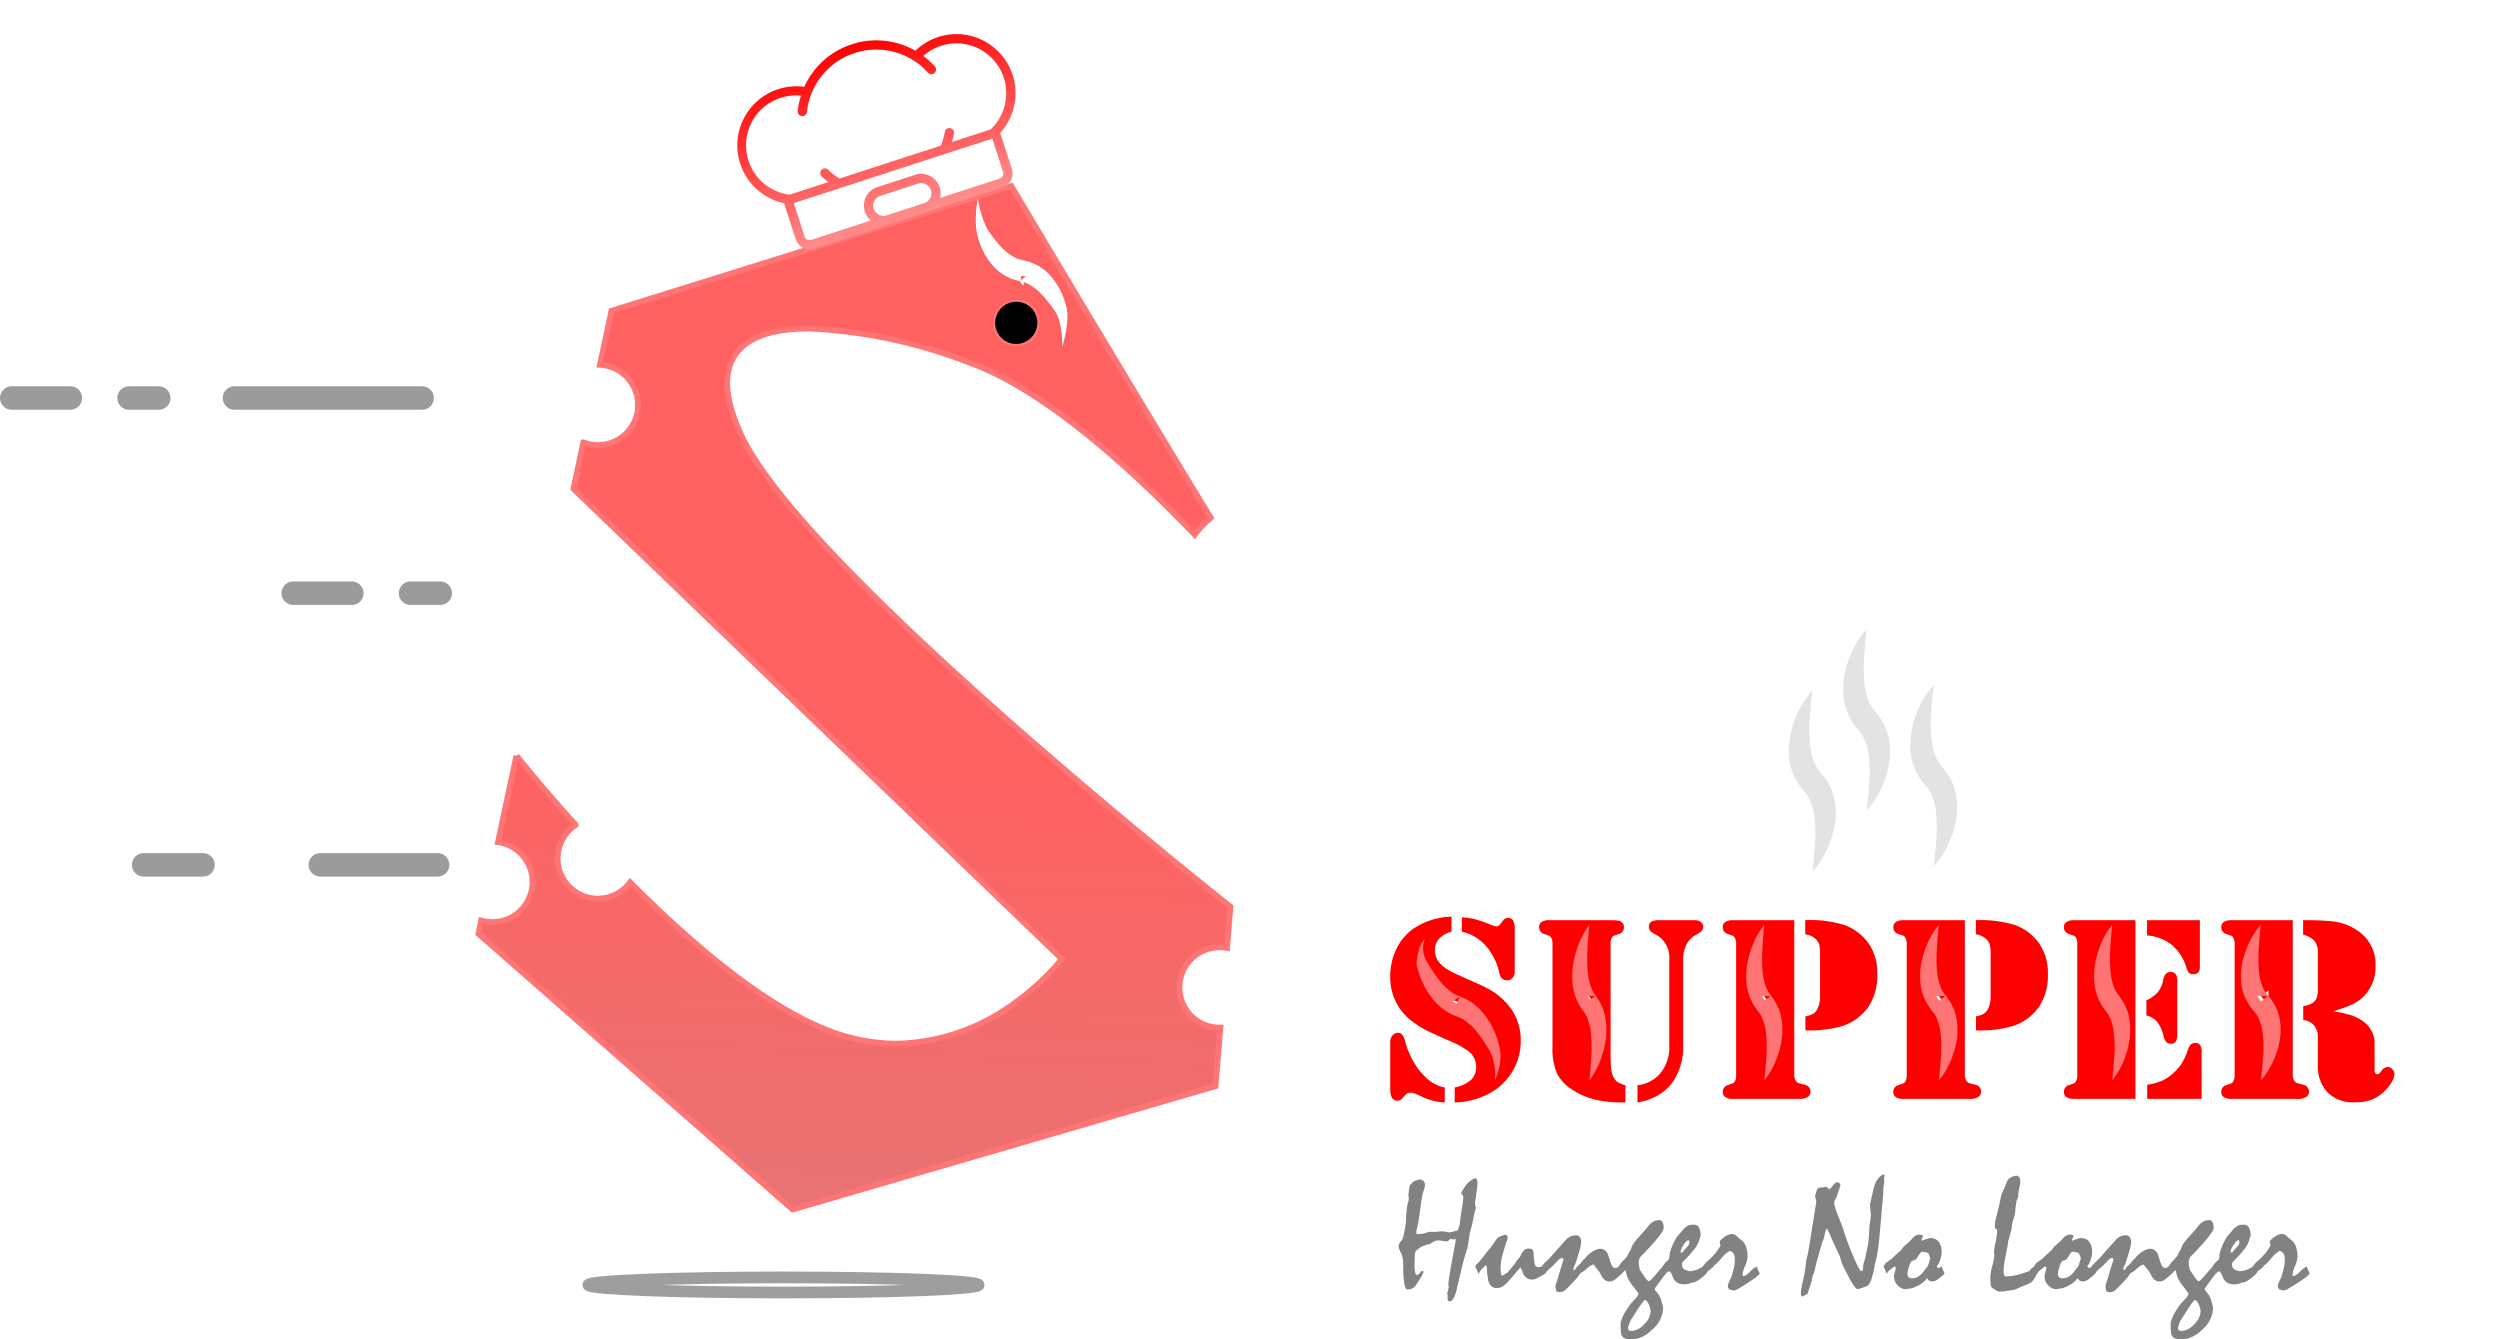 <svg xmlns="http://www.w3.org/2000/svg" xmlns:xlink="http://www.w3.org/1999/xlink" width="213.135" height="114.197" viewBox="0 0 213.135 114.197"><defs><linearGradient id="a" x1="0.512" y1="0.578" x2="0.5" y2="1" gradientUnits="objectBoundingBox"><stop offset="0" stop-color="#ff6161"/><stop offset="1" stop-color="#e87373"/></linearGradient><linearGradient id="b" x1="0.5" x2="0.5" y2="1" gradientUnits="objectBoundingBox"><stop offset="0" stop-color="red"/><stop offset="1" stop-color="#ff8d8d"/></linearGradient><linearGradient id="c" x1="0.5" x2="0.5" y2="1" gradientUnits="objectBoundingBox"><stop offset="0" stop-color="red"/><stop offset="1" stop-color="red"/></linearGradient><filter id="d" x="109.525" y="69.146" width="103.609" height="33.836" filterUnits="userSpaceOnUse"><feOffset input="SourceAlpha"/><feGaussianBlur stdDeviation="3" result="e"/><feFlood flood-color="#ff7474" flood-opacity="0.431"/><feComposite operator="in" in2="e"/><feComposite in="SourceGraphic"/></filter></defs><g transform="translate(388 -304)"><g transform="translate(-12 10)"><path d="M26.786,87.243,0,63.738l.239-1.12a3.429,3.429,0,1,0,1.429-6.691l1.572-7.362,0,.006c.214.269,2.177,2.721,5.042,5.89a3.429,3.429,0,1,0,4.648,4.9c6.68,6.7,12.431,10.973,17.093,12.71a16.11,16.11,0,0,0,5.63,1.048,17.56,17.56,0,0,0,10.247-3.612,21.076,21.076,0,0,0,3.848-3.61L8.1,25.806l.844-3.95a3.429,3.429,0,1,0,1.415-6.623l.983-4.6L45.423,0c.094.156,9.947,16.714,17,28.279a8.339,8.339,0,0,0-1.361,1.436c-.359-.375-.739-.767-1.131-1.166C55.152,23.682,48.189,17.41,42.182,15.172a43.284,43.284,0,0,0-13.993-3.034c-3.245,0-5.392.792-6.38,2.354s-.77,3.867.645,6.855c1.25,2.638,4.218,6.388,8.82,11.144,3.687,3.809,8.418,8.263,14.062,13.238,9.486,8.364,18.4,15.411,18.77,15.707l-.293,3.513a3.429,3.429,0,1,0-.634,6.8h.067l-.415,4.979L26.786,87.243h0Z" transform="translate(-335.208 309.865)" stroke="#ff7474" stroke-linecap="round" stroke-width="0.5" fill="url(#a)"/><g transform="matrix(0.978, 0.208, -0.208, 0.978, -290.9, 319.152)" stroke-linecap="round"><path d="M 1.998 3.9 L 1.996 3.9 C 1.489 3.9 1.012 3.703 0.654 3.344 C 0.296 2.986 0.099 2.509 0.1 2.002 C 0.101 0.954 0.954 0.101 2.002 0.1 C 2.511 0.1 2.988 0.297 3.346 0.656 C 3.704 1.014 3.901 1.491 3.9 1.998 C 3.899 3.046 3.046 3.899 1.998 3.9 Z" stroke="none"/><path d="M 2.002 0.2 C 1.01 0.201 0.201 1.01 0.2 2.002 C 0.2 2.483 0.386 2.934 0.725 3.274 C 1.064 3.613 1.516 3.8 1.998 3.8 C 2.991 3.799 3.799 2.99 3.8 1.998 C 3.8 1.517 3.614 1.066 3.275 0.726 C 2.936 0.387 2.484 0.2 2.004 0.2 L 2.002 0.2 M 2.004 -7.152557373046875e-07 C 3.108 -7.152557373046875e-07 4.001 0.894 4 1.998 C 3.999 3.103 3.103 3.999 1.998 4 C 1.997 4 1.997 4 1.996 4 C 0.892 4 -0.001 3.106 4.76837158203125e-07 2.002 C 0.001 0.897 0.897 0.001 2.002 2.384185791015625e-07 C 2.003 -7.152557373046875e-07 2.003 -7.152557373046875e-07 2.004 -7.152557373046875e-07 Z" stroke="none" fill="#ff7474"/></g><path d="M8737.848,233.592h25.063" transform="translate(-9093.86 94.341)" fill="#9c9a9a" stroke="#9c9a9a" stroke-linecap="round" stroke-width="2" stroke-dasharray="16"/><path d="M8737.848,233.592h12.532" transform="translate(-9088.849 110.98)" fill="#9c9a9a" stroke="#9c9a9a" stroke-linecap="round" stroke-width="2" stroke-dasharray="5"/><path d="M8737.848,233.592h12.532" transform="translate(-9112.848 94.341)" fill="#9c9a9a" stroke="#9c9a9a" stroke-linecap="round" stroke-width="2" stroke-dasharray="5"/><path d="M0,0H25.062" transform="translate(-338.692 367.731) rotate(180)" fill="#9c9a9a" stroke="#9c9a9a" stroke-linecap="round" stroke-width="2" stroke-dasharray="10"/><g transform="translate(-326.345 402.404)" fill="#fff" stroke="#000" stroke-width="1" opacity="0.38"><ellipse cx="17.142" cy="1.143" rx="17.142" ry="1.143" stroke="none"/><ellipse cx="17.142" cy="1.143" rx="16.642" ry="0.643" fill="none"/></g><g transform="translate(-283.15 321.857) rotate(143)" fill="#fff"><path d="M 2.417 11.85 C 2.422 11.802 2.426 11.755 2.429 11.707 L 2.429 11.702 L 2.43 11.697 C 2.457 11.102 2.473 10.321 2.347 9.559 C 2.301 9.169 2.169 8.828 2.052 8.527 L 2.037 8.489 C 1.989 8.34 1.917 8.225 1.859 8.133 C 1.832 8.089 1.808 8.052 1.794 8.022 L 1.767 7.963 L 1.726 7.913 L 1.378 7.494 C 1.325 7.419 1.277 7.359 1.234 7.305 C 1.157 7.208 1.096 7.132 1.012 6.975 L 1.01 6.971 L 1.008 6.966 C 0.889 6.754 0.747 6.484 0.695 6.285 L 0.688 6.257 L 0.678 6.231 C 0.521 5.82 0.511 5.377 0.501 4.949 L 0.5 4.924 C 0.51 4.198 0.666 3.48 0.979 2.73 C 0.999 2.682 1.021 2.634 1.045 2.586 C 1.039 2.639 1.034 2.692 1.03 2.745 L 1.03 2.749 L 1.03 2.754 C 1 3.401 0.984 4.163 1.096 4.91 C 1.147 5.275 1.247 5.651 1.384 5.994 C 1.435 6.154 1.499 6.266 1.547 6.349 C 1.558 6.368 1.568 6.386 1.576 6.401 C 1.632 6.546 1.739 6.67 1.869 6.821 C 1.916 6.875 1.965 6.932 1.995 6.971 L 1.99 6.975 L 2.009 6.998 L 2.073 7.081 L 2.196 7.239 C 2.224 7.278 2.254 7.317 2.283 7.356 C 2.328 7.414 2.37 7.47 2.4 7.518 C 2.44 7.6 2.482 7.678 2.522 7.753 C 2.601 7.899 2.676 8.038 2.711 8.161 L 2.716 8.18 L 2.723 8.198 C 2.866 8.582 2.936 9.012 2.936 9.511 L 2.936 9.521 L 2.936 9.531 C 2.953 9.949 2.876 10.348 2.795 10.72 C 2.73 11.034 2.628 11.351 2.474 11.72 C 2.456 11.764 2.437 11.807 2.417 11.85 Z M 2.355 6.666 L 1.883 6.663 L 2.383 6.166 L 2.383 6.642 L 2.355 6.666 Z" stroke="none"/><path d="M 1.413 6.666 C 1.425 6.689 1.436 6.708 1.445 6.723 L 1.449 6.732 L 1.454 6.741 C 1.515 6.856 1.552 6.902 1.625 6.993 C 1.656 7.032 1.693 7.078 1.733 7.132 L 1.892 7.034 L 2.326 6.666 L 1.413 6.666 M 2.884 -4.76837158203125e-06 C 2.884 -4.76837158203125e-06 1.612 1.511 1.529 2.777 C 1.5 3.412 1.486 4.135 1.59 4.836 C 1.639 5.184 1.734 5.526 1.856 5.827 C 1.908 6.001 1.984 6.094 2.038 6.207 C 2.062 6.304 2.286 6.524 2.399 6.677 L 2.424 6.709 L 2.429 6.717 C 2.404 6.689 2.392 6.676 2.383 6.666 L 2.401 6.689 L 2.467 6.773 L 2.596 6.94 C 2.678 7.054 2.772 7.161 2.841 7.282 C 2.96 7.53 3.118 7.766 3.192 8.023 C 3.379 8.526 3.436 9.044 3.436 9.511 C 3.455 9.985 3.371 10.425 3.284 10.826 C 3.2 11.229 3.069 11.591 2.935 11.913 C 2.399 13.206 0.971 14.468 0.971 14.468 C 0.971 14.468 1.846 12.938 1.93 11.674 C 1.959 11.044 1.967 10.321 1.852 9.629 C 1.812 9.277 1.682 8.957 1.565 8.655 C 1.516 8.494 1.408 8.377 1.341 8.233 L 0.98 7.797 C 0.839 7.594 0.73 7.51 0.571 7.209 C 0.419 6.937 0.274 6.654 0.211 6.41 C 0.018 5.906 0.011 5.393 1.9073486328125e-06 4.927 C 0.011 3.984 0.249 3.181 0.518 2.537 C 1.054 1.248 2.884 -4.76837158203125e-06 2.884 -4.76837158203125e-06 Z M 2.383 6.666 C 2.383 6.665 2.375 6.654 2.374 6.654 C 2.375 6.654 2.383 6.665 2.383 6.666 C 2.383 6.666 2.383 6.666 2.383 6.666 C 2.383 6.666 2.383 6.666 2.383 6.666 Z" stroke="none" fill="#fff"/></g><g transform="matrix(0.951, -0.309, 0.309, 0.951, -340.957, 221.666)"><g transform="translate(0 84)"><path d="M19.406,85.69a5.038,5.038,0,0,0-2.2.51,6.71,6.71,0,0,0-3.988-2.127h0q-.119-.017-.239-.031h-.007q-.118-.013-.236-.022l-.029,0-.195-.011-.057,0c-.075,0-.15,0-.225,0s-.15,0-.225,0l-.057,0-.195.011-.029,0q-.119.009-.236.022h-.007q-.12.013-.239.031h0A6.709,6.709,0,0,0,7.247,86.2a5.039,5.039,0,0,0-4.712,8.9v3.234a1.242,1.242,0,0,0,1.241,1.241h16.9a1.242,1.242,0,0,0,1.241-1.241V95.1a5.039,5.039,0,0,0-2.508-9.412Zm-5.492,13.1H10.534a.871.871,0,0,1,0-1.743h3.379a.871.871,0,0,1,0,1.743Zm7.208-.449a.449.449,0,0,1-.449.449H15.33a1.662,1.662,0,0,0-1.416-2.535H10.534a1.662,1.662,0,0,0-1.416,2.535H3.776a.449.449,0,0,1-.449-.449V95.353h17.8Zm.122-3.776H17.763a6.732,6.732,0,0,0,.417-.686.4.4,0,0,0-.7-.37,5.956,5.956,0,0,1-.713,1.056H7.682A5.953,5.953,0,0,1,6.969,93.5a.4.4,0,0,0-.7.37,6.732,6.732,0,0,0,.417.686H3.205a4.247,4.247,0,0,1,3.532-7.724,6.746,6.746,0,0,0-.681,1.2.4.4,0,0,0,.726.317,5.945,5.945,0,0,1,4.57-3.5h0q.206-.031.416-.047l.045,0,.157-.009.054,0c.066,0,.133,0,.2,0s.134,0,.2,0l.054,0,.157.009.045,0q.21.016.416.047h0a5.945,5.945,0,0,1,4.57,3.5.4.4,0,0,0,.726-.317,6.746,6.746,0,0,0-.681-1.2,4.247,4.247,0,0,1,3.531,7.724Z" transform="translate(0 -84)" fill="url(#b)"/></g></g></g><g transform="translate(-343 127)"><g transform="translate(-105.118 93)"><g transform="translate(-13.882 24.476)"><g transform="translate(78 68.906)"><g transform="translate(0 0)"><g transform="translate(0 0)"><g transform="matrix(1, 0, 0, 1, -4, -9.38)" filter="url(#d)"><path d="M-32-13.594v1.283a2.168,2.168,0,0,0-1.055.586,1.392,1.392,0,0,0-.363.977,1.627,1.627,0,0,0,.3.977,2.97,2.97,0,0,0,.982.8q.469.257,2.12.982a11.608,11.608,0,0,1,1.557.787,5.416,5.416,0,0,1,1.043.876A4.612,4.612,0,0,1-26.1-3.036,5.035,5.035,0,0,1-26.809-.4a5.066,5.066,0,0,1-1.964,1.875,6.64,6.64,0,0,1-1.468.564,5.967,5.967,0,0,1-1.49.206V.97a3.016,3.016,0,0,0,1.4-.653A1.508,1.508,0,0,0-29.9-.815a1.691,1.691,0,0,0-.67-1.317,7.96,7.96,0,0,0-1.7-.915q-1.373-.6-1.88-.859a6.835,6.835,0,0,1-.977-.6,4.661,4.661,0,0,1-2.1-3.984,5.293,5.293,0,0,1,.525-2.349,4.47,4.47,0,0,1,1.462-1.735A6.07,6.07,0,0,1-32-13.594Zm.882,1.283v-1.228a6.293,6.293,0,0,1,1.161.173,11.35,11.35,0,0,1,1.4.508,1.042,1.042,0,0,0,.368.089.354.354,0,0,0,.312-.145l.246-.324a.525.525,0,0,1,.435-.246.485.485,0,0,1,.441.218,1.306,1.306,0,0,1,.14.686V-8.9a.767.767,0,0,1-.184.53.606.606,0,0,1-.474.206.666.666,0,0,1-.413-.145.68.68,0,0,1-.162-.218,1.888,1.888,0,0,1-.117-.43,4.681,4.681,0,0,0-.424-1.127,5.187,5.187,0,0,0-.7-1.038A3.82,3.82,0,0,0-31.117-12.31ZM-32.579.97V2.242a4.765,4.765,0,0,1-2.02-.525q-.413-.19-.569-.246a.894.894,0,0,0-.3-.056.621.621,0,0,0-.335.073,2.135,2.135,0,0,0-.357.363A.567.567,0,0,1-36.6,2.1q-.625,0-.625-.96V-2.925a.808.808,0,0,1,.179-.53.588.588,0,0,1,.446-.229.468.468,0,0,1,.385.14,1.285,1.285,0,0,1,.24.53,7.347,7.347,0,0,0,.742,1.8A5.773,5.773,0,0,0-34.1.2,3.083,3.083,0,0,0-32.579.97Zm9.185-3.482v-8.75a.957.957,0,0,0-.134-.569.346.346,0,0,0-.128-.128q-.061-.028-.43-.151a.578.578,0,0,1-.446-.591.5.5,0,0,1,.218-.441,1.081,1.081,0,0,1,.619-.151h5.558l.4.045a.634.634,0,0,1,.312.2.518.518,0,0,1,.123.346.578.578,0,0,1-.446.591q-.368.123-.43.151a.346.346,0,0,0-.128.128.957.957,0,0,0-.134.569V-1.9a11.6,11.6,0,0,0,.05,1.322A2.047,2.047,0,0,0-18.182.1a1.078,1.078,0,0,0,.324.4,2.829,2.829,0,0,0,.681.279V2.242h-.246a9.517,9.517,0,0,1-2.411-.257,6.236,6.236,0,0,1-1.975-.893A3.532,3.532,0,0,1-23.015-.235,5.376,5.376,0,0,1-23.394-2.512Zm7.243,4.754V.781a3.07,3.07,0,0,0,1.864-.915,3.51,3.51,0,0,0,.848-2.533V-9.944a2.188,2.188,0,0,0-1.172-2.132,1.544,1.544,0,0,1-.452-.307.574.574,0,0,1-.106-.374.438.438,0,0,1,.212-.413,1.451,1.451,0,0,1,.692-.123h2.734a4.04,4.04,0,0,1,.463.017.61.61,0,0,1,.229.084.51.51,0,0,1,.29.458.544.544,0,0,1-.179.413,3.965,3.965,0,0,1-.48.3,1.854,1.854,0,0,0-.77.82,2.747,2.747,0,0,0-.279,1.256v7.288a5.335,5.335,0,0,1-.826,3.08,4.2,4.2,0,0,1-1.73,1.428A4.829,4.829,0,0,1-16.151,2.242Zm13.37-15.535V-.179a.938.938,0,0,0,.167.625.414.414,0,0,0,.167.14q.078.028.513.14a.594.594,0,0,1,.536.614.534.534,0,0,1-.29.469,1.376,1.376,0,0,1-.7.134H-8.038a1.081,1.081,0,0,1-.619-.151.491.491,0,0,1-.218-.43.584.584,0,0,1,.446-.6Q-8.06.635-8,.608A.346.346,0,0,0-7.871.479.957.957,0,0,0-7.737-.09V-11.261a.957.957,0,0,0-.134-.569A.346.346,0,0,0-8-11.959q-.061-.028-.43-.151a.584.584,0,0,1-.446-.6.491.491,0,0,1,.218-.43,1.081,1.081,0,0,1,.619-.151h5.256Zm.949,9.4V-5.09a2.388,2.388,0,0,0,.675-.234A1.036,1.036,0,0,0-.817-5.7,2.481,2.481,0,0,0-.583-6.875v-3.571a2.886,2.886,0,0,0-.078-.781A1.043,1.043,0,0,0-.974-11.7a1.525,1.525,0,0,0-.87-.391v-1.205a9.8,9.8,0,0,1,3.393.435,4.365,4.365,0,0,1,2,1.54,4.4,4.4,0,0,1,.748,2.6A4.828,4.828,0,0,1,3.535-5.9a4.409,4.409,0,0,1-2.12,1.6A9.884,9.884,0,0,1-1.833-3.9Zm13.593-9.4V-.179a.938.938,0,0,0,.167.625.414.414,0,0,0,.167.14q.078.028.513.14a.594.594,0,0,1,.536.614.534.534,0,0,1-.29.469,1.376,1.376,0,0,1-.7.134H6.5a1.081,1.081,0,0,1-.619-.151.491.491,0,0,1-.218-.43.584.584,0,0,1,.446-.6q.368-.123.43-.151A.346.346,0,0,0,6.671.479.957.957,0,0,0,6.805-.09V-11.261a.957.957,0,0,0-.134-.569.346.346,0,0,0-.128-.128q-.061-.028-.43-.151a.584.584,0,0,1-.446-.6.491.491,0,0,1,.218-.43,1.081,1.081,0,0,1,.619-.151H11.76Zm.949,9.4V-5.09a2.388,2.388,0,0,0,.675-.234,1.036,1.036,0,0,0,.34-.379,2.481,2.481,0,0,0,.234-1.172v-3.571a2.886,2.886,0,0,0-.078-.781,1.043,1.043,0,0,0-.312-.469,1.525,1.525,0,0,0-.87-.391v-1.205a9.8,9.8,0,0,1,3.393.435,4.365,4.365,0,0,1,2,1.54,4.4,4.4,0,0,1,.748,2.6A4.828,4.828,0,0,1,18.077-5.9a4.409,4.409,0,0,1-2.12,1.6A9.884,9.884,0,0,1,12.709-3.9Zm13.593-9.4V1.941H21.045a1.081,1.081,0,0,1-.619-.151.491.491,0,0,1-.218-.43.584.584,0,0,1,.446-.6q.368-.123.43-.151a.346.346,0,0,0,.128-.128.957.957,0,0,0,.134-.569V-11.261a.957.957,0,0,0-.134-.569.346.346,0,0,0-.128-.128q-.061-.028-.43-.151a.584.584,0,0,1-.446-.6.491.491,0,0,1,.218-.43,1.081,1.081,0,0,1,.619-.151H26.3Zm.993,0h4.5v3.951a.765.765,0,0,1-.134.5.529.529,0,0,1-.424.156.525.525,0,0,1-.357-.1.984.984,0,0,1-.212-.413,4.18,4.18,0,0,0-1.244-1.975,3.861,3.861,0,0,0-2.126-.815Zm-.056,8.125V-6.462a2.894,2.894,0,0,0,.96-.681,2.319,2.319,0,0,0,.458-.982,1.313,1.313,0,0,1,.234-.586.526.526,0,0,1,.413-.162.5.5,0,0,1,.491.279,1.7,1.7,0,0,1,.078.658v4.252a1.569,1.569,0,0,1-.117.725.455.455,0,0,1-.43.2.521.521,0,0,1-.4-.156,1.192,1.192,0,0,1-.234-.525,2.871,2.871,0,0,0-.541-1.183A1.673,1.673,0,0,0,27.239-5.168Zm.067,7.109V.736a5.112,5.112,0,0,0,1.2-.312A3.683,3.683,0,0,0,29.46-.19a4.013,4.013,0,0,0,.764-.854,5.662,5.662,0,0,0,.541-1.166,1.265,1.265,0,0,1,.257-.485.51.51,0,0,1,.368-.128.484.484,0,0,1,.435.184A1.22,1.22,0,0,1,31.949-2v3.94Zm12.41-15.234V-.179a.938.938,0,0,0,.167.625.414.414,0,0,0,.167.14q.078.028.513.14a.594.594,0,0,1,.536.614.534.534,0,0,1-.29.469,1.376,1.376,0,0,1-.7.134H34.46a1.081,1.081,0,0,1-.619-.151.491.491,0,0,1-.218-.43.584.584,0,0,1,.446-.6q.368-.123.43-.151a.346.346,0,0,0,.128-.128.957.957,0,0,0,.134-.569V-11.261a.957.957,0,0,0-.134-.569.346.346,0,0,0-.128-.128q-.061-.028-.43-.151a.584.584,0,0,1-.446-.6.491.491,0,0,1,.218-.43,1.081,1.081,0,0,1,.619-.151h5.256Zm3.426,7.767a9.56,9.56,0,0,1,1.579.346,3.783,3.783,0,0,1,1,.513,2.411,2.411,0,0,1,.72.826,2.16,2.16,0,0,1,.251,1.016v2.31q0,.357.234.357a.23.23,0,0,0,.151-.05,1.3,1.3,0,0,0,.173-.2.753.753,0,0,1,.569-.379.536.536,0,0,1,.379.2.592.592,0,0,1,.19.4,1.624,1.624,0,0,1-.329.843,3.849,3.849,0,0,1-.82.887,2.922,2.922,0,0,1-.993.53,4.382,4.382,0,0,1-1.261.162,3.072,3.072,0,0,1-2.3-.843,3.213,3.213,0,0,1-.826-2.349V-2.824q0-.625-.011-.725a1.515,1.515,0,0,0-.312-.77,1.338,1.338,0,0,0-.926-.458V-5.971a1.7,1.7,0,0,0,.859-.312,1.051,1.051,0,0,0,.307-.458,2.6,2.6,0,0,0,.084-.759v-2.957a1.676,1.676,0,0,0-.273-1.049,1.88,1.88,0,0,0-.988-.547v-1.239h.29q1.239,0,2.109.089a4.657,4.657,0,0,1,2.31.848A3.41,3.41,0,0,1,46.77-9.4a3.533,3.533,0,0,1-.982,2.578,3.413,3.413,0,0,1-.965.692A11.861,11.861,0,0,1,43.143-5.525Z" transform="translate(155.75 91.74)" fill="url(#c)"/></g><path d="M-32.139-9.557a.169.169,0,0,1,.164.126,1.081,1.081,0,0,1,.048.366,5.024,5.024,0,0,1-.055.564q-.055.407-.157,1.063l.082.444q-.055.157-.11.369t-.1.465q-.055.287-.1.485t-.086.321q-.055.212-.1.393a2.9,2.9,0,0,0-.065.359q-.048.431-.127.817a5.143,5.143,0,0,1-.209.742q-.089.26-.27.991T-33.68-.13a3.129,3.129,0,0,1-.274.8q-.151.267-.329.267A.178.178,0,0,1-34.412.9a.249.249,0,0,1-.055-.144.269.269,0,0,1,0-.075q0-.041,0-.239a.464.464,0,0,0-.041-.15l.137-.533a1.063,1.063,0,0,0-.034-.191,7.564,7.564,0,0,1,.12-.967q.12-.728.345-1.952.082-.4.157-.882a.346.346,0,0,0-.014-.116.053.053,0,0,0-.055-.034l-.157.068L-34.18-4.4a.729.729,0,0,0-.167.126.363.363,0,0,1-.188.112,2.36,2.36,0,0,1-.379-.044,2.351,2.351,0,0,0-.373-.044.773.773,0,0,0-.321.078,1.571,1.571,0,0,0-.355.235,2.348,2.348,0,0,0-.571.153,1.684,1.684,0,0,0-.441.269l-.205.164a.647.647,0,0,0-.079.339q-.024.291-.024.8a3.518,3.518,0,0,0,.048.684q.048.219.144.219a.2.2,0,0,0,.109-.031.749.749,0,0,0,.116-.1,1.277,1.277,0,0,1,.1-.1.537.537,0,0,0,.089-.106l.055-.007a.069.069,0,0,1,.072.027.18.18,0,0,1,.024.1q-.068.15-.133.274t-.113.205q-.212.322-.417.636a.864.864,0,0,1-.294.253.847.847,0,0,1-.4.089q-.184,0-.276-.5a8.93,8.93,0,0,1-.092-1.492,4.083,4.083,0,0,0-.048-.667,1.607,1.607,0,0,0-.157-.489,1.536,1.536,0,0,1-.143-.315.837.837,0,0,1-.041-.233.474.474,0,0,1,.038-.171.765.765,0,0,1,.113-.191q.089-.109.14-.181a.3.3,0,0,0,.058-.12,2.054,2.054,0,0,0,.079-.287q.038-.178.085-.41a3.5,3.5,0,0,0,.075-.444q.034-.287.048-.69a5.594,5.594,0,0,1,.144-1.161,1.488,1.488,0,0,0,.089-.471l-.041-.171q.014-.143.041-.369t.075-.519a.851.851,0,0,0,.137-.12,1.708,1.708,0,0,0,.157-.195,4.48,4.48,0,0,1,.513-.178.485.485,0,0,1,.369.13.516.516,0,0,1,.123.369.708.708,0,0,1-.038.191q-.038.123-.092.308a3.411,3.411,0,0,0-.133.581q-.072.424-.161,1.087-.062.478-.133.9t-.167.783a.673.673,0,0,0-.021.116.245.245,0,0,0,.034.147.121.121,0,0,0,.1.044q.253-.02.458-.041a2.562,2.562,0,0,0,.472-.15h.526A3.026,3.026,0,0,0-35.232-5a3.01,3.01,0,0,1,.311-.024,1.452,1.452,0,0,1,.291.044,1.469,1.469,0,0,0,.3.044,1.077,1.077,0,0,0,.212-.027,2.307,2.307,0,0,0,.314-.1.48.48,0,0,0,.15-.021q.062-.021.062-.062.034-.089.079-.219t.092-.3q.014-.157.038-.376t.065-.513q.1-.547.14-.9a4.524,4.524,0,0,0,.044-.492.372.372,0,0,0-.014-.1.144.144,0,0,0-.048-.075q-.055-.062-.123-.15a.835.835,0,0,1,.1-.212q.157-.239.267-.4a1.691,1.691,0,0,1,.178-.229,1.917,1.917,0,0,1,.263-.229A2.762,2.762,0,0,1-32.139-9.557Zm.021,7.52a.177.177,0,0,0,.044-.048.127.127,0,0,0,.017-.068,2.369,2.369,0,0,0,.263-.263q.147-.167.332-.393.15-.205.311-.41t.345-.41q.15-.205.3-.427t.311-.434q.273-.13.424-.185a.753.753,0,0,1,.205-.055.194.194,0,0,1,.157.065.285.285,0,0,1,.055.188.478.478,0,0,1-.021.116q-.021.075-.048.164-.048.137-.109.28-.055.239-.13.479t-.144.472q-.068.294-.106.54a3.006,3.006,0,0,0-.038.451,3.106,3.106,0,0,0,.038.567q.038.185.106.164l.171-.1.239-.133q.123-.13.277-.321t.373-.451q.123-.191.253-.376l.113-.13q.065-.075.12-.15a1.439,1.439,0,0,1,.291-.489.5.5,0,0,1,.359-.161.747.747,0,0,1,.284.044.266.266,0,0,1,.147.133.657.657,0,0,1,.034.164,2.75,2.75,0,0,1,.014.308,1.137,1.137,0,0,0,.031.219,1.13,1.13,0,0,1,.031.212.662.662,0,0,0,.089.379.311.311,0,0,0,.273.126.5.5,0,0,0,.13-.021q.075-.021.15-.048l.273.629q-.41.246-.673.373a1.039,1.039,0,0,1-.393.126.86.86,0,0,1-.561-.178,1.029,1.029,0,0,1-.321-.526.526.526,0,0,0-.058-.164,1.007,1.007,0,0,0-.113-.164q-.062.068-.14.164t-.167.191q-.185.226-.369.441t-.376.427a1.666,1.666,0,0,1-.482.407.99.99,0,0,1-.455.126.691.691,0,0,1-.506-.188.953.953,0,0,1-.246-.557q-.062-.355-.082-.554a.865.865,0,0,1-.007-.239,2.037,2.037,0,0,0-.038-.3q-.024-.1-.072-.1l-.041.021-.39.4a.789.789,0,0,1-.068.12q-.048.072-.13.174a1.689,1.689,0,0,0-.1-.253Q-32.009-1.812-32.119-2.037Zm5.688,0a.971.971,0,0,1,.072-.106l.106-.14q.068-.055.178-.157t.246-.239q.123-.137.3-.338l.431-.489q.109-.116.273-.3t.39-.434a1.317,1.317,0,0,1,.41-.335,1.026,1.026,0,0,1,.465-.109.425.425,0,0,1,.362.154.734.734,0,0,1,.116.448,2.962,2.962,0,0,1-.116.6q-.116.444-.362,1.176l-.116.26a.723.723,0,0,0-.055.157.576.576,0,0,0-.014.1.184.184,0,0,0,.048.1.286.286,0,0,0,.065-.055l.072-.082a.939.939,0,0,1,.167-.215q.113-.113.27-.25a1.2,1.2,0,0,1,.161-.229,1.613,1.613,0,0,1,.222-.208.777.777,0,0,0,.072-.089,1.572,1.572,0,0,1,.106-.13,2.279,2.279,0,0,1,.212-.185,3.435,3.435,0,0,1,.287-.2,3.025,3.025,0,0,1,.332-.15.752.752,0,0,1,.256-.055.694.694,0,0,1,.376.1.819.819,0,0,1,.28.321q.137.424.26.786A.948.948,0,0,0-20.392-2a.275.275,0,0,0,.208.1.369.369,0,0,0,.161-.034.428.428,0,0,0,.133-.1l.273.629-.239.2-.239.2a1.078,1.078,0,0,1-.294.2.694.694,0,0,1-.273.058.691.691,0,0,1-.3-.068.661.661,0,0,1-.246-.205.986.986,0,0,1-.137-.2q-.082-.147-.191-.366a2.439,2.439,0,0,1-.2-.236L-22-2.174l-.062-.021a1.053,1.053,0,0,0-.256.123,2.165,2.165,0,0,0-.27.212,2.554,2.554,0,0,1-.444.342.4.4,0,0,0-.184.157,2.843,2.843,0,0,1-.328.424q-.232.26-.58.615-.089.089-.178.174t-.178.167a.52.52,0,0,1-.2.106.945.945,0,0,1-.249.031q-.273,0-.3-.188t-.044-.379q.1-.287.232-.718t.3-1a.263.263,0,0,1,.024-.092q.024-.058.058-.154a1.037,1.037,0,0,0,.047-.154.564.564,0,0,0,.014-.113.091.091,0,0,0-.034-.075.175.175,0,0,0-.109-.027.346.346,0,0,0-.181.082,1.813,1.813,0,0,0-.27.26q-.191.205-.308.321a.874.874,0,0,1-.157.137,1.4,1.4,0,0,0-.161.137l-.208.2-.041.082a.581.581,0,0,1-.089.123,1.689,1.689,0,0,0-.1-.253Q-26.322-1.812-26.431-2.037Zm6.535,0a1.757,1.757,0,0,0,.116-.154q.068-.1.171-.229a2.359,2.359,0,0,0,.205-.2q.116-.126.26-.318.055-.116.133-.256t.181-.332a1.359,1.359,0,0,1,.191-.42,4.08,4.08,0,0,1,.417-.53q.376-.417.786-.889a1.519,1.519,0,0,1,.461-.465,1.022,1.022,0,0,1,.537-.15.317.317,0,0,1,.291.171,1.029,1.029,0,0,1,.1.506.852.852,0,0,1-.167.383,6.767,6.767,0,0,1-.509.663q-.212.253-.444.5t-.458.509q-.1.1-.215.208t-.243.25q-.041.144-.089.321a2.707,2.707,0,0,0,.034.461,1.21,1.21,0,0,0,.1.332q.034.048.147.215t.3.434a1.031,1.031,0,0,0,.116.137,1.612,1.612,0,0,0,.157.137,1.683,1.683,0,0,0,.4-.366q.294-.325.793-.919l.26.629q-.048.055-.181.222t-.325.441q-.219.287-.444.615a.279.279,0,0,0,.065.157q.065.089.161.2a1.791,1.791,0,0,1,.3.533,3.736,3.736,0,0,1,.195.8q-.007.034-.017.109t-.017.171a2.546,2.546,0,0,1-.967,1.572,2.6,2.6,0,0,1-1.671.786,1.493,1.493,0,0,1-.578-.092.57.57,0,0,1-.3-.277,1.476,1.476,0,0,1-.055-.349q-.021-.26-.021-.69a.682.682,0,0,1,.038-.161q.038-.12.126-.325a1.657,1.657,0,0,1,.133-.284q.085-.147.181-.318.1-.144.195-.28t.188-.273l.39-.424a1.392,1.392,0,0,0,.2-.246.4.4,0,0,0,.072-.205q-.232-.321-.465-.615a3.485,3.485,0,0,1-.4-.615,2.088,2.088,0,0,1-.2-.629.5.5,0,0,0-.055-.13q-.157.15-.308.308a1.689,1.689,0,0,0-.1-.253Q-19.787-1.812-19.9-2.037ZM-17.654.834q-.041,0-.188.191t-.4.567q-.144.226-.287.458t-.3.458a1.8,1.8,0,0,0-.157.355,1.5,1.5,0,0,0-.1.355.239.239,0,0,0,.072.191.336.336,0,0,0,.222.062,1.559,1.559,0,0,0,1.08-.571,1.631,1.631,0,0,0,.554-1.1.973.973,0,0,0-.041-.256q-.041-.147-.109-.325A1.25,1.25,0,0,0-17.483.93.23.23,0,0,0-17.654.834Zm1.518-2.871a1.766,1.766,0,0,1,.212-.291,2.564,2.564,0,0,1,.328-.3q.021-.137.041-.27a2.642,2.642,0,0,0,.027-.27,2.023,2.023,0,0,1,.065-.226q.044-.13.1-.28t.167-.376a5.392,5.392,0,0,1,.277-.506q.144-.157.3-.345t.314-.379A1.5,1.5,0,0,1-14.14-5.4a2.079,2.079,0,0,0,.178-.123,1.543,1.543,0,0,1,.185-.048,1.152,1.152,0,0,1,.226-.021.924.924,0,0,1,.277.034.369.369,0,0,1,.174.116.59.59,0,0,1,.092.164,2.183,2.183,0,0,1,.085.267q.021.137.048.3,0-.041-.024.034t-.072.239l-.062.219a2.4,2.4,0,0,1-.431.759,10.035,10.035,0,0,1-.9.984.426.426,0,0,0-.082.12.353.353,0,0,0-.034.154.59.59,0,0,0,.051.253.357.357,0,0,0,.147.164.659.659,0,0,0,.174.082,2.384,2.384,0,0,0,.284.075,2.19,2.19,0,0,0,.485-.089,2.044,2.044,0,0,0,.39-.164q.034-.021.109-.058a.813.813,0,0,0,.15-.1q.089.2.157.355t.109.273a4.137,4.137,0,0,1-.708.578,1.138,1.138,0,0,1-.584.195.784.784,0,0,1-.25.1,1.564,1.564,0,0,1-.332.031,1.238,1.238,0,0,1-.448-.075A.836.836,0,0,1-15.07-.8a.809.809,0,0,1-.137-.2q-.068-.133-.144-.318a1.017,1.017,0,0,0-.116-.222.155.155,0,0,0-.123-.072.214.214,0,0,0-.123.051.881.881,0,0,0-.15.154,1.689,1.689,0,0,0-.1-.253Q-16.027-1.812-16.136-2.037Zm2.188-2.222q-.15,0-.4.393a1.291,1.291,0,0,0-.253.578.08.08,0,0,0,.017.058.106.106,0,0,0,.072.017.141.141,0,0,0,.123-.079l.089-.147q.075-.068.147-.147l.14-.154a.753.753,0,0,0,.123-.191.483.483,0,0,0,.041-.191.182.182,0,0,0-.024-.1A.079.079,0,0,0-13.949-4.259ZM-12.7-2.037q.109-.144.219-.3a6.2,6.2,0,0,0,.817-.79,3.018,3.018,0,0,0,.461-.708l-.068-.328a1.315,1.315,0,0,1,.441-.4,1.139,1.139,0,0,1,.571-.232.586.586,0,0,1,.393.137q.161.137.311.287.075.048.109.075a1.232,1.232,0,0,1,.41.567,2.507,2.507,0,0,1,.137.882,2.249,2.249,0,0,1-.212.783,2.244,2.244,0,0,0-.212.769.068.068,0,0,0,.024.055.1.1,0,0,0,.065.021A.414.414,0,0,0-9.02-1.3a1.811,1.811,0,0,0,.267-.215,3.378,3.378,0,0,1,.438-.393,1.075,1.075,0,0,0,.185-.126q.055.137.13.294t.144.335q-.062.055-.14.13t-.188.171q-.232.171-.6.414t-.892.557A1.246,1.246,0,0,1-10,.007a.86.86,0,0,1-.431-.085.3.3,0,0,1-.144-.277.6.6,0,0,1,.031-.174,1.681,1.681,0,0,1,.085-.215q.041-.089.089-.181a1.515,1.515,0,0,0,.082-.188,6.638,6.638,0,0,0,.229-.8,3.217,3.217,0,0,0,.079-.663,1.1,1.1,0,0,0-.113-.554.433.433,0,0,0-.338-.219,2.015,2.015,0,0,0-.328.232,2.881,2.881,0,0,0-.362.376,5.127,5.127,0,0,1-.355.4,1.226,1.226,0,0,1-.26.212,1.172,1.172,0,0,1-.2.232,2.732,2.732,0,0,1-.362.28l-.041.082a.581.581,0,0,1-.089.123q-.055-.157-.123-.311T-12.7-2.037Zm9.668-5.53-.109-.444q.041-.137.082-.277t.075-.277a.293.293,0,0,1,.14-.147.576.576,0,0,1,.263-.051.991.991,0,0,0,.188-.027.99.99,0,0,1,.181-.027.286.286,0,0,1,.164.1.544.544,0,0,0,.144.109.77.77,0,0,0,.12-.116q.072-.082.174-.219a1.291,1.291,0,0,1,.171-.178.484.484,0,0,1,.178-.1q.111.055.194.089A.156.156,0,0,1-1-9.071a.216.216,0,0,1,.017.1.678.678,0,0,1-.034.147q-.034.113-.1.3t-.117.342a2.1,2.1,0,0,0-.055.212,2.254,2.254,0,0,0-.161.284.567.567,0,0,0-.058.236,1.551,1.551,0,0,0,.082.407q.082.27.239.673.219.547.444,1.142.2.656.43,1.268T.158-2.789a9.323,9.323,0,0,0,.417.875q.164.287.246.287a.1.1,0,0,0,.1-.079.742.742,0,0,0,.031-.25,1.206,1.206,0,0,1,.017-.178,1.655,1.655,0,0,1,.058-.239q.061-.185.116-.417.068-.355.126-.622t.1-.458a5.049,5.049,0,0,0,.061-.52q.034-.4.068-1.073a1.08,1.08,0,0,1,.024-.191q.024-.123.044-.28T1.6-6.2a1.694,1.694,0,0,0,.014-.2,4.685,4.685,0,0,0-.034-.468,4.685,4.685,0,0,1-.034-.468q.1-.431.191-.841.075-.355.144-.591T2-9.133a1.7,1.7,0,0,1,.267-.427,1.475,1.475,0,0,1,.349-.3h.055a.121.121,0,0,1,.092.027.134.134,0,0,1,.024.089,2.141,2.141,0,0,1-.061.219q.021.123.041.26a2.657,2.657,0,0,1-.048.287Q2.7-8.9,2.69-8.747t-.014.373q0,.082-.021.352T2.581-7.3q-.041.643-.1,1.278T2.362-4.751q-.055.766-.157,1.4A9.791,9.791,0,0,1,1.96-2.222a5.237,5.237,0,0,1-.126.67q-.092.369-.235.8L1.386-.41a2.476,2.476,0,0,1-.43.174A3.3,3.3,0,0,1,.5-.089q-.1,0-.308-.27a5.657,5.657,0,0,1-.485-.824q-.266-.5-.424-.824a2.848,2.848,0,0,1-.2-.489q-.014-.062-.041-.157t-.062-.219q-.137-.3-.345-.745t-.482-1.053a1.892,1.892,0,0,0-.12-.291,3.315,3.315,0,0,0-.174-.3l-.048.021a3.385,3.385,0,0,0-.1.342q-.048.205-.11.492a2.808,2.808,0,0,1-.144.328q-.1.4-.233.861t-.281,1q-.041.178-.082.369t-.1.4l-.123.226q-.027.205-.062.4-.048.157-.12.379t-.175.53a.4.4,0,0,1-.1.236A.314.314,0,0,1-4.023.41a.18.18,0,0,1-.055.058.441.441,0,0,1-.137.058q-.068.014-.1-.072a.7.7,0,0,1-.034-.25,2.047,2.047,0,0,1,.034-.3q.034-.205.1-.52.075-.355.12-.557t.058-.256q.027-.164.062-.431t.075-.615q.014-.089.044-.222t.079-.311q.034-.137.137-.742t.267-1.685Q-3.195-6.494-3.03-7.567Zm5.713,5.53a.789.789,0,0,0,.1-.126q.051-.079.12-.174L3.428-2.7A3.145,3.145,0,0,1,3.722-3q.2-.181.492-.441a.88.88,0,0,1,.113-.174,1.5,1.5,0,0,1,.188-.195q.1-.089.191-.167t.178-.154q.1-.1.195-.205t.188-.2a.973.973,0,0,1,.226-.15.586.586,0,0,1,.253-.055.548.548,0,0,1,.229.038.132.132,0,0,1,.085.106q-.068.157-.144.314l.041.062q.3-.116.472-.171a1,1,0,0,1,.219-.055.912.912,0,0,1,.749.3,1.428,1.428,0,0,1,.25.919,1.625,1.625,0,0,1-.027.273A2.378,2.378,0,0,1,7.53-2.6a1.893,1.893,0,0,1-.147.342.823.823,0,0,1-.147.2.342.342,0,0,0,.062.126.115.115,0,0,0,.089.038A.222.222,0,0,0,7.5-1.935a1.108,1.108,0,0,0,.14-.1q.068.15.133.311t.133.318L7.667-1.2q-.116.1-.246.2a1.2,1.2,0,0,1-.3.188.719.719,0,0,1-.277.058.428.428,0,0,1-.26-.075.52.52,0,0,1-.164-.212,2.22,2.22,0,0,1-.414.414,2.359,2.359,0,0,1-.537.311,2.418,2.418,0,0,1-.311.126A.855.855,0,0,1,4.9-.144a.632.632,0,0,0-.133.027.635.635,0,0,1-.161.027.956.956,0,0,1-.7-.328,1.034,1.034,0,0,1-.314-.731,1.709,1.709,0,0,1,.075-.434A2.116,2.116,0,0,0,3.743-1.9a.106.106,0,0,0-.031-.079.115.115,0,0,0-.085-.031.459.459,0,0,0-.164.1l-.369.294a.562.562,0,0,0-.048.082.581.581,0,0,1-.089.123q-.055-.157-.123-.318T2.683-2.037ZM5.971-3.288a.247.247,0,0,0-.1.072.962.962,0,0,0-.126.161q-.1.157-.219.342a.586.586,0,0,1-.161.126.7.7,0,0,1-.195.065q-.068.007-.144.133a1.8,1.8,0,0,0-.15.366,3.307,3.307,0,0,0-.109.362,1.177,1.177,0,0,0-.034.253.39.39,0,0,0,.1.287.4.4,0,0,0,.294.1A1.025,1.025,0,0,0,5.7-1.2a1.833,1.833,0,0,0,.5-.523L6.4-1.969A.285.285,0,0,0,6.491-2.1a2.231,2.231,0,0,0,.068-.229l.123-.39a2.625,2.625,0,0,0-.116-.325.3.3,0,0,0-.109-.147.579.579,0,0,0-.15-.044Q6.19-3.261,5.971-3.288Zm9.55,1.251a6.852,6.852,0,0,1,.273.629,2.5,2.5,0,0,0-.164.26q-.075.137-.164.28a.781.781,0,0,1-.212.212,1.325,1.325,0,0,1-.3.15q-.246.1-.465.188t-.4.181a1.407,1.407,0,0,1-.427.126l-.441.058a1.535,1.535,0,0,1-.3.051q-.147.01-.27.01A1.183,1.183,0,0,1,12.486.1.332.332,0,0,1,12.37.062l-.12-.082q-.058-.041-.113-.075l-.178-.1q-.082-.048-.12-.274a4.293,4.293,0,0,1-.038-.657,4.318,4.318,0,0,1,.171-.958,4.438,4.438,0,0,0,.171-.876A.9.9,0,0,0,12.13-3.1a.924.924,0,0,1-.014-.14,6.185,6.185,0,0,1,.133-.872,5.858,5.858,0,0,0,.133-.947.2.2,0,0,0-.1-.188.189.189,0,0,1-.1-.174,2.816,2.816,0,0,1,.027-.369,3.353,3.353,0,0,1,.1-.451q.055-.2.1-.4t.1-.393q.048-.225.1-.458t.085-.451a3.373,3.373,0,0,1,.13-.369q.089-.219.212-.5.062-.137.109-.256l.1-.256a.606.606,0,0,1,.157-.195,1.113,1.113,0,0,1,.253-.154,1.868,1.868,0,0,1,.219-.072A.664.664,0,0,1,14-9.762a.3.3,0,0,1,.27.126.7.7,0,0,1,.085.386q0,.082-.01.188a1.292,1.292,0,0,1-.051.243q-.027.144-.051.246t-.038.164q-.007.164-.021.3t-.034.253q-.041.082-.109.2-.048.321-.079.537a2.5,2.5,0,0,0-.031.3,2.344,2.344,0,0,1-.147.721,2.27,2.27,0,0,0-.147.66,1.206,1.206,0,0,1-.034.25q-.034.154-.1.366-.075.287-.12.444t-.058.191q-.014.1-.031.239t-.051.321q-.157.745-.236,1.234a5.075,5.075,0,0,0-.079.735,1,1,0,0,0,.048.349q.048.123.144.123a4.1,4.1,0,0,0,.872-.1,6.242,6.242,0,0,0,.919-.28.427.427,0,0,0,.106-.027l.106-.041a.9.9,0,0,0,.123-.178,1.271,1.271,0,0,0,.157-.113A.815.815,0,0,0,15.521-2.037Zm-.007,0a.789.789,0,0,0,.1-.126q.051-.079.12-.174l.526-.362a3.145,3.145,0,0,1,.294-.3q.2-.181.492-.441a.88.88,0,0,1,.113-.174,1.5,1.5,0,0,1,.188-.195q.1-.089.191-.167t.178-.154q.1-.1.195-.205t.188-.2a.973.973,0,0,1,.226-.15.586.586,0,0,1,.253-.055.548.548,0,0,1,.229.038.132.132,0,0,1,.085.106q-.068.157-.144.314l.041.062q.3-.116.472-.171a1,1,0,0,1,.219-.055.912.912,0,0,1,.749.3,1.428,1.428,0,0,1,.25.919,1.625,1.625,0,0,1-.027.273,2.378,2.378,0,0,1-.089.342,1.893,1.893,0,0,1-.147.342.823.823,0,0,1-.147.2.342.342,0,0,0,.062.126.115.115,0,0,0,.089.038.222.222,0,0,0,.113-.034,1.108,1.108,0,0,0,.14-.1q.068.15.133.311t.133.318L20.5-1.2q-.116.1-.246.2a1.2,1.2,0,0,1-.3.188.719.719,0,0,1-.277.058.428.428,0,0,1-.26-.075.52.52,0,0,1-.164-.212,2.22,2.22,0,0,1-.414.414,2.359,2.359,0,0,1-.537.311,2.418,2.418,0,0,1-.311.126.855.855,0,0,1-.256.044.632.632,0,0,0-.133.027.635.635,0,0,1-.161.027.956.956,0,0,1-.7-.328,1.034,1.034,0,0,1-.314-.731,1.709,1.709,0,0,1,.075-.434,2.116,2.116,0,0,0,.075-.318.106.106,0,0,0-.031-.079.115.115,0,0,0-.085-.031.459.459,0,0,0-.164.1l-.369.294a.562.562,0,0,0-.048.082.581.581,0,0,1-.089.123q-.055-.157-.123-.318T15.514-2.037ZM18.8-3.288a.247.247,0,0,0-.1.072.962.962,0,0,0-.126.161q-.1.157-.219.342a.586.586,0,0,1-.161.126A.7.7,0,0,1,18-2.522q-.068.007-.144.133a1.8,1.8,0,0,0-.15.366,3.307,3.307,0,0,0-.109.362,1.177,1.177,0,0,0-.034.253.39.39,0,0,0,.1.287.4.4,0,0,0,.294.1,1.025,1.025,0,0,0,.578-.174,1.833,1.833,0,0,0,.5-.523l.205-.246a.285.285,0,0,0,.089-.133,2.231,2.231,0,0,0,.068-.229l.123-.39a2.624,2.624,0,0,0-.116-.325.3.3,0,0,0-.109-.147.579.579,0,0,0-.15-.044Q19.021-3.261,18.8-3.288Zm1.654,1.251a.971.971,0,0,1,.072-.106l.106-.14q.068-.055.178-.157t.246-.239q.123-.137.3-.338l.431-.489q.109-.116.273-.3t.39-.434a1.317,1.317,0,0,1,.41-.335,1.026,1.026,0,0,1,.465-.109.425.425,0,0,1,.362.154.734.734,0,0,1,.116.448,2.962,2.962,0,0,1-.116.6q-.116.444-.362,1.176l-.116.26a.723.723,0,0,0-.055.157.576.576,0,0,0-.014.1.184.184,0,0,0,.048.1.286.286,0,0,0,.065-.055l.072-.082a.939.939,0,0,1,.167-.215q.113-.113.27-.25a1.2,1.2,0,0,1,.161-.229,1.613,1.613,0,0,1,.222-.208.777.777,0,0,0,.072-.089,1.572,1.572,0,0,1,.106-.13,2.279,2.279,0,0,1,.212-.185,3.435,3.435,0,0,1,.287-.2,3.025,3.025,0,0,1,.332-.15.752.752,0,0,1,.256-.055.694.694,0,0,1,.376.1.819.819,0,0,1,.28.321q.137.424.26.786A.948.948,0,0,0,26.5-2a.275.275,0,0,0,.208.1.369.369,0,0,0,.161-.034.428.428,0,0,0,.133-.1l.273.629-.239.2-.239.2a1.078,1.078,0,0,1-.294.2.694.694,0,0,1-.273.058.691.691,0,0,1-.3-.068.661.661,0,0,1-.246-.205.986.986,0,0,1-.137-.2q-.082-.147-.191-.366a2.439,2.439,0,0,1-.2-.236l-.263-.345-.062-.021a1.053,1.053,0,0,0-.256.123,2.165,2.165,0,0,0-.27.212,2.554,2.554,0,0,1-.444.342.4.4,0,0,0-.184.157,2.843,2.843,0,0,1-.328.424q-.232.26-.58.615-.089.089-.178.174t-.178.167a.52.52,0,0,1-.2.106.945.945,0,0,1-.249.031q-.273,0-.3-.188T21.615-.41q.1-.287.232-.718t.3-1a.263.263,0,0,1,.024-.092q.024-.058.058-.154a1.037,1.037,0,0,0,.047-.154.564.564,0,0,0,.014-.113.091.091,0,0,0-.034-.075.175.175,0,0,0-.109-.027.346.346,0,0,0-.181.082,1.813,1.813,0,0,0-.27.26q-.191.205-.308.321a.874.874,0,0,1-.157.137,1.4,1.4,0,0,0-.161.137l-.208.2-.041.082a.581.581,0,0,1-.089.123,1.689,1.689,0,0,0-.1-.253Q20.566-1.812,20.457-2.037Zm6.535,0a1.757,1.757,0,0,0,.116-.154q.068-.1.171-.229a2.359,2.359,0,0,0,.205-.2q.116-.126.26-.318.055-.116.133-.256t.181-.332a1.359,1.359,0,0,1,.191-.42,4.08,4.08,0,0,1,.417-.53q.376-.417.786-.889a1.519,1.519,0,0,1,.461-.465,1.022,1.022,0,0,1,.537-.15.317.317,0,0,1,.291.171,1.029,1.029,0,0,1,.1.506.852.852,0,0,1-.167.383,6.767,6.767,0,0,1-.509.663q-.212.253-.444.5t-.458.509q-.1.1-.215.208t-.243.25q-.041.144-.089.321a2.707,2.707,0,0,0,.034.461,1.21,1.21,0,0,0,.1.332q.034.048.147.215t.3.434a1.031,1.031,0,0,0,.116.137,1.612,1.612,0,0,0,.157.137,1.683,1.683,0,0,0,.4-.366q.294-.325.793-.919l.26.629q-.048.055-.181.222t-.325.441q-.219.287-.444.615a.279.279,0,0,0,.065.157q.065.089.161.2a1.791,1.791,0,0,1,.3.533,3.736,3.736,0,0,1,.195.8q-.007.034-.017.109t-.017.171A2.546,2.546,0,0,1,29.8,3.411a2.6,2.6,0,0,1-1.671.786,1.493,1.493,0,0,1-.578-.092.57.57,0,0,1-.3-.277,1.476,1.476,0,0,1-.055-.349q-.021-.26-.021-.69a.682.682,0,0,1,.038-.161q.038-.12.126-.325a1.657,1.657,0,0,1,.133-.284q.085-.147.181-.318.1-.144.195-.28t.188-.273l.39-.424a1.392,1.392,0,0,0,.2-.246.4.4,0,0,0,.072-.205q-.232-.321-.465-.615a3.485,3.485,0,0,1-.4-.615,2.088,2.088,0,0,1-.2-.629.5.5,0,0,0-.055-.13q-.157.15-.308.308a1.689,1.689,0,0,0-.1-.253Q27.1-1.812,26.992-2.037ZM29.234.834q-.041,0-.188.191t-.4.567q-.144.226-.287.458t-.3.458a1.8,1.8,0,0,0-.157.355,1.5,1.5,0,0,0-.1.355.239.239,0,0,0,.072.191.336.336,0,0,0,.222.062,1.559,1.559,0,0,0,1.08-.571,1.631,1.631,0,0,0,.554-1.1.973.973,0,0,0-.041-.256q-.041-.147-.109-.325A1.25,1.25,0,0,0,29.4.93.23.23,0,0,0,29.234.834Zm1.518-2.871a1.766,1.766,0,0,1,.212-.291,2.564,2.564,0,0,1,.328-.3q.021-.137.041-.27a2.642,2.642,0,0,0,.027-.27,2.023,2.023,0,0,1,.065-.226q.044-.13.1-.28t.167-.376a5.393,5.393,0,0,1,.277-.506q.144-.157.3-.345t.314-.379a1.5,1.5,0,0,1,.164-.116,2.079,2.079,0,0,0,.178-.123,1.543,1.543,0,0,1,.185-.048,1.152,1.152,0,0,1,.226-.021.924.924,0,0,1,.277.034.369.369,0,0,1,.174.116.59.59,0,0,1,.092.164,2.183,2.183,0,0,1,.085.267q.021.137.048.3,0-.041-.024.034t-.072.239l-.062.219a2.4,2.4,0,0,1-.431.759,10.035,10.035,0,0,1-.9.984.426.426,0,0,0-.082.12.353.353,0,0,0-.034.154.59.59,0,0,0,.051.253.357.357,0,0,0,.147.164.659.659,0,0,0,.174.082,2.384,2.384,0,0,0,.284.075,2.19,2.19,0,0,0,.485-.089,2.044,2.044,0,0,0,.39-.164q.034-.021.109-.058a.813.813,0,0,0,.15-.1q.089.2.157.355t.109.273a4.137,4.137,0,0,1-.708.578,1.138,1.138,0,0,1-.584.195.784.784,0,0,1-.25.1,1.564,1.564,0,0,1-.332.031,1.238,1.238,0,0,1-.448-.075A.836.836,0,0,1,31.818-.8a.809.809,0,0,1-.137-.2q-.068-.133-.144-.318a1.017,1.017,0,0,0-.116-.222.155.155,0,0,0-.123-.072.213.213,0,0,0-.123.051.881.881,0,0,0-.15.154,1.689,1.689,0,0,0-.1-.253Q30.861-1.812,30.751-2.037Zm2.188-2.222q-.15,0-.4.393a1.291,1.291,0,0,0-.253.578.08.08,0,0,0,.017.058.106.106,0,0,0,.072.017.141.141,0,0,0,.123-.079l.089-.147q.075-.068.147-.147l.14-.154a.753.753,0,0,0,.123-.191.483.483,0,0,0,.041-.191.182.182,0,0,0-.024-.1A.079.079,0,0,0,32.939-4.259ZM34.19-2.037q.109-.144.219-.3a6.2,6.2,0,0,0,.817-.79,3.018,3.018,0,0,0,.461-.708l-.068-.328a1.315,1.315,0,0,1,.441-.4A1.139,1.139,0,0,1,36.63-4.8a.586.586,0,0,1,.393.137q.161.137.311.287.075.048.109.075a1.232,1.232,0,0,1,.41.567,2.507,2.507,0,0,1,.137.882,2.249,2.249,0,0,1-.212.783,2.244,2.244,0,0,0-.212.769.068.068,0,0,0,.024.055.1.1,0,0,0,.065.021.414.414,0,0,0,.212-.079,1.811,1.811,0,0,0,.267-.215,3.378,3.378,0,0,1,.438-.393,1.075,1.075,0,0,0,.185-.126q.055.137.13.294t.144.335q-.062.055-.14.13t-.188.171q-.232.171-.6.414T37.2-.137a1.246,1.246,0,0,1-.314.144.86.86,0,0,1-.431-.085.3.3,0,0,1-.144-.277.6.6,0,0,1,.031-.174,1.681,1.681,0,0,1,.085-.215q.041-.089.089-.181a1.515,1.515,0,0,0,.082-.188,6.638,6.638,0,0,0,.229-.8,3.217,3.217,0,0,0,.079-.663,1.1,1.1,0,0,0-.113-.554.433.433,0,0,0-.338-.219,2.015,2.015,0,0,0-.328.232,2.881,2.881,0,0,0-.362.376,5.127,5.127,0,0,1-.355.4,1.226,1.226,0,0,1-.26.212,1.172,1.172,0,0,1-.2.232,2.732,2.732,0,0,1-.362.28l-.041.082a.581.581,0,0,1-.089.123q-.055-.157-.123-.311T34.19-2.037Z" transform="translate(153.882 100.618)" fill="#838181"/></g><g transform="translate(48.655 99.022)" fill="#fff" stroke="#000" stroke-width="1" opacity="0"><ellipse cx="17.142" cy="1.143" rx="17.142" ry="1.143" stroke="none"/><ellipse cx="17.142" cy="1.143" rx="16.642" ry="0.643" fill="none"/></g></g><g transform="translate(-4.87 69.449)" fill="#fff"><path d="M 166.859 11.051 C 166.883 10.464 166.893 9.711 166.78 8.977 C 166.738 8.591 166.616 8.252 166.508 7.952 L 166.494 7.913 C 166.45 7.766 166.384 7.652 166.33 7.56 C 166.305 7.516 166.283 7.479 166.27 7.448 L 166.245 7.39 L 166.207 7.341 L 165.884 6.921 C 165.835 6.847 165.791 6.786 165.751 6.733 C 165.679 6.636 165.622 6.559 165.545 6.402 L 165.543 6.398 L 165.541 6.393 C 165.43 6.18 165.298 5.908 165.249 5.707 L 165.243 5.681 L 165.234 5.656 C 165.086 5.24 165.077 4.794 165.068 4.363 L 165.067 4.338 C 165.076 3.632 165.212 2.934 165.484 2.208 C 165.457 2.845 165.446 3.589 165.546 4.318 C 165.594 4.681 165.686 5.055 165.813 5.396 C 165.859 5.555 165.918 5.666 165.962 5.748 C 165.973 5.768 165.983 5.787 165.99 5.803 C 166.042 5.946 166.145 6.074 166.261 6.219 C 166.287 6.252 166.313 6.284 166.336 6.314 C 166.347 6.335 166.36 6.355 166.374 6.374 L 166.373 6.374 L 166.39 6.397 L 166.45 6.479 L 166.563 6.637 C 166.59 6.677 166.617 6.716 166.645 6.755 C 166.686 6.813 166.726 6.869 166.753 6.918 C 166.79 7 166.829 7.077 166.867 7.152 C 166.94 7.3 167.01 7.439 167.043 7.565 L 167.048 7.582 L 167.054 7.6 C 167.186 7.982 167.253 8.428 167.253 8.924 L 167.253 8.934 L 167.254 8.943 C 167.269 9.365 167.197 9.766 167.122 10.14 C 167.066 10.429 166.982 10.72 166.859 11.051 Z" stroke="none"/><path d="M 165.941 6.079 C 165.959 6.114 165.974 6.144 165.985 6.164 L 165.989 6.173 L 165.994 6.181 C 166.051 6.298 166.087 6.347 166.152 6.435 C 166.163 6.449 166.174 6.464 166.186 6.48 L 166.274 6.43 L 166.719 6.079 L 165.941 6.079 M 166.165 -9.5367431640625e-07 C 166.165 -9.5367431640625e-07 166.061 0.924 165.985 2.19 C 165.958 2.825 165.945 3.548 166.042 4.249 C 166.087 4.597 166.175 4.939 166.288 5.24 C 166.336 5.414 166.407 5.507 166.457 5.62 C 166.479 5.717 166.687 5.937 166.791 6.09 L 166.815 6.122 L 166.82 6.131 C 166.796 6.102 166.785 6.089 166.777 6.079 L 166.794 6.102 L 166.854 6.186 L 166.975 6.353 C 167.05 6.467 167.137 6.574 167.201 6.695 C 167.312 6.943 167.459 7.18 167.527 7.436 C 167.7 7.939 167.753 8.457 167.753 8.924 C 167.771 9.398 167.693 9.838 167.612 10.239 C 167.534 10.642 167.413 11.004 167.289 11.326 C 166.791 12.619 166.166 13.274 166.166 13.274 C 166.166 13.274 166.279 12.351 166.357 11.087 C 166.384 10.458 166.391 9.734 166.284 9.042 C 166.247 8.69 166.127 8.37 166.019 8.068 C 165.973 7.907 165.873 7.79 165.811 7.646 L 165.475 7.21 C 165.345 7.007 165.244 6.924 165.096 6.623 C 164.956 6.35 164.822 6.067 164.763 5.823 C 164.584 5.32 164.577 4.806 164.567 4.34 C 164.577 3.398 164.798 2.594 165.047 1.951 C 165.545 0.661 166.165 -9.5367431640625e-07 166.165 -9.5367431640625e-07 Z M 166.777 6.079 C 166.777 6.078 166.769 6.068 166.769 6.068 C 166.769 6.068 166.777 6.078 166.777 6.079 C 166.777 6.079 166.777 6.079 166.777 6.079 C 166.777 6.079 166.777 6.079 166.777 6.079 Z" stroke="none" fill="#ff7474"/></g><g transform="translate(-19.699 69.449)" fill="#fff"><path d="M 166.806 10.954 C 166.826 10.383 166.829 9.673 166.726 8.98 C 166.685 8.595 166.568 8.256 166.463 7.957 L 166.45 7.918 C 166.407 7.771 166.344 7.658 166.292 7.566 C 166.267 7.522 166.246 7.484 166.233 7.453 L 166.209 7.396 L 166.172 7.347 L 165.86 6.927 C 165.812 6.853 165.769 6.793 165.731 6.739 C 165.661 6.642 165.606 6.565 165.531 6.408 L 165.529 6.403 L 165.527 6.399 C 165.42 6.185 165.291 5.913 165.244 5.71 L 165.238 5.685 L 165.23 5.66 C 165.086 5.243 165.077 4.796 165.068 4.363 L 165.067 4.337 C 165.075 3.663 165.196 2.996 165.436 2.305 C 165.413 2.919 165.407 3.625 165.5 4.316 C 165.545 4.678 165.634 5.051 165.757 5.392 C 165.802 5.549 165.859 5.66 165.901 5.742 C 165.912 5.763 165.921 5.781 165.929 5.797 C 165.978 5.94 166.078 6.068 166.19 6.213 C 166.215 6.246 166.241 6.278 166.263 6.308 C 166.274 6.329 166.286 6.348 166.299 6.367 L 166.299 6.367 L 166.315 6.391 L 166.373 6.473 L 166.484 6.631 C 166.509 6.671 166.536 6.71 166.562 6.748 C 166.603 6.807 166.641 6.863 166.668 6.912 C 166.704 6.994 166.741 7.071 166.778 7.147 C 166.849 7.294 166.917 7.434 166.949 7.561 L 166.954 7.578 L 166.959 7.595 C 167.088 7.979 167.153 8.426 167.153 8.924 L 167.153 8.933 L 167.153 8.942 C 167.169 9.366 167.099 9.768 167.026 10.143 C 166.977 10.403 166.906 10.664 166.806 10.954 Z" stroke="none"/><path d="M 165.926 6.079 C 165.946 6.119 165.963 6.153 165.974 6.176 L 165.978 6.184 L 165.982 6.193 C 166.038 6.31 166.073 6.359 166.137 6.447 C 166.138 6.449 166.139 6.451 166.14 6.452 L 166.206 6.416 L 166.651 6.079 L 165.926 6.079 M 166.114 -9.5367431640625e-07 C 166.114 -9.5367431640625e-07 166.014 0.924 165.94 2.19 C 165.914 2.825 165.901 3.548 165.995 4.249 C 166.039 4.597 166.124 4.939 166.234 5.24 C 166.28 5.414 166.349 5.507 166.397 5.62 C 166.419 5.717 166.62 5.937 166.721 6.09 L 166.744 6.122 L 166.749 6.131 C 166.726 6.102 166.715 6.089 166.707 6.079 L 166.724 6.102 L 166.782 6.186 L 166.899 6.353 C 166.972 6.467 167.056 6.574 167.119 6.695 C 167.226 6.943 167.367 7.18 167.433 7.436 C 167.602 7.939 167.653 8.457 167.653 8.924 C 167.67 9.398 167.594 9.838 167.516 10.239 C 167.441 10.642 167.324 11.004 167.203 11.326 C 166.721 12.619 166.116 13.274 166.116 13.274 C 166.116 13.274 166.225 12.351 166.3 11.087 C 166.327 10.458 166.334 9.734 166.23 9.042 C 166.194 8.69 166.078 8.37 165.973 8.068 C 165.929 7.907 165.832 7.79 165.771 7.646 L 165.447 7.21 C 165.321 7.007 165.223 6.924 165.079 6.623 C 164.943 6.35 164.814 6.067 164.757 5.823 C 164.583 5.32 164.577 4.806 164.567 4.34 C 164.577 3.398 164.791 2.594 165.032 1.951 C 165.514 0.661 166.114 -9.5367431640625e-07 166.114 -9.5367431640625e-07 Z M 166.708 6.079 C 166.708 6.078 166.7 6.068 166.699 6.068 C 166.7 6.068 166.708 6.078 166.708 6.079 C 166.708 6.079 166.708 6.079 166.708 6.079 C 166.708 6.079 166.708 6.079 166.708 6.079 Z" stroke="none" fill="#ff7474"/></g><g transform="translate(-34.528 69.449)" fill="#fff"><path d="M 166.713 10.757 C 166.726 10.226 166.718 9.597 166.632 8.983 C 166.594 8.601 166.483 8.263 166.385 7.965 L 166.373 7.926 C 166.333 7.781 166.273 7.668 166.225 7.577 C 166.201 7.533 166.181 7.494 166.168 7.462 L 166.146 7.407 L 166.112 7.358 L 165.817 6.939 C 165.773 6.864 165.732 6.804 165.696 6.75 C 165.63 6.653 165.578 6.576 165.507 6.418 L 165.505 6.414 L 165.503 6.409 C 165.401 6.194 165.279 5.921 165.234 5.716 L 165.229 5.692 L 165.222 5.669 C 165.085 5.248 165.076 4.798 165.068 4.364 L 165.067 4.338 C 165.074 3.727 165.167 3.123 165.352 2.502 C 165.336 3.067 165.34 3.695 165.418 4.312 C 165.461 4.673 165.545 5.044 165.66 5.384 C 165.702 5.54 165.755 5.65 165.795 5.732 C 165.805 5.753 165.814 5.771 165.822 5.788 C 165.868 5.929 165.961 6.057 166.067 6.202 C 166.091 6.234 166.115 6.267 166.136 6.297 C 166.146 6.318 166.158 6.338 166.17 6.357 L 166.17 6.357 L 166.186 6.38 L 166.24 6.462 L 166.344 6.62 C 166.368 6.66 166.393 6.699 166.418 6.737 C 166.456 6.796 166.493 6.852 166.518 6.902 C 166.552 6.984 166.587 7.061 166.622 7.137 C 166.69 7.285 166.754 7.425 166.785 7.554 L 166.789 7.571 L 166.794 7.587 C 166.916 7.973 166.978 8.423 166.978 8.924 L 166.978 8.933 L 166.978 8.941 C 166.993 9.368 166.926 9.772 166.857 10.149 C 166.822 10.347 166.775 10.545 166.713 10.757 Z" stroke="none"/><path d="M 165.897 6.072 C 165.92 6.123 165.941 6.166 165.955 6.196 L 165.959 6.205 L 165.963 6.213 C 166.003 6.302 166.031 6.352 166.068 6.408 L 166.068 6.408 L 166.527 6.078 L 165.897 6.072 M 166.027 -9.5367431640625e-07 C 166.027 -9.5367431640625e-07 165.932 0.924 165.862 2.19 C 165.838 2.825 165.826 3.548 165.914 4.249 C 165.956 4.597 166.036 4.939 166.139 5.24 C 166.183 5.414 166.248 5.507 166.294 5.62 C 166.314 5.717 166.504 5.937 166.599 6.09 L 166.62 6.122 L 166.625 6.131 C 166.604 6.102 166.593 6.089 166.586 6.079 L 166.601 6.102 L 166.657 6.186 L 166.767 6.353 C 166.836 6.467 166.915 6.574 166.974 6.695 C 167.075 6.943 167.209 7.18 167.271 7.436 C 167.43 7.939 167.478 8.457 167.478 8.924 C 167.494 9.398 167.423 9.838 167.349 10.239 C 167.278 10.642 167.167 11.004 167.054 11.326 C 166.599 12.619 166.028 13.274 166.028 13.274 C 166.028 13.274 166.131 12.351 166.202 11.087 C 166.227 10.458 166.234 9.734 166.136 9.042 C 166.102 8.69 165.992 8.37 165.893 8.068 C 165.852 7.907 165.76 7.79 165.703 7.646 L 165.397 7.21 C 165.278 7.007 165.186 6.924 165.05 6.623 C 164.922 6.35 164.8 6.067 164.746 5.823 C 164.582 5.32 164.576 4.806 164.567 4.34 C 164.576 3.398 164.778 2.594 165.006 1.951 C 165.46 0.661 166.027 -9.5367431640625e-07 166.027 -9.5367431640625e-07 Z M 166.586 6.079 C 166.586 6.078 166.579 6.068 166.578 6.068 C 166.579 6.068 166.586 6.078 166.586 6.079 C 166.586 6.079 166.586 6.079 166.586 6.079 C 166.586 6.079 166.586 6.079 166.586 6.079 Z" stroke="none" fill="#ff7474"/></g><g transform="matrix(0.839, -0.545, 0.545, 0.839, 115.583, 71.9)" fill="#fff"><path d="M 2.207 10.73 C 2.225 10.151 2.224 9.442 2.127 8.751 C 2.087 8.357 1.972 8.008 1.871 7.699 L 1.858 7.659 C 1.817 7.511 1.755 7.395 1.705 7.301 C 1.68 7.255 1.659 7.215 1.646 7.181 L 1.624 7.125 L 1.589 7.076 L 1.282 6.642 C 1.236 6.565 1.194 6.502 1.156 6.447 C 1.087 6.346 1.033 6.266 0.958 6.1 L 0.956 6.096 L 0.954 6.092 C 0.849 5.868 0.721 5.584 0.674 5.371 L 0.669 5.346 L 0.661 5.323 C 0.519 4.885 0.509 4.419 0.501 3.968 L 0.5 3.94 C 0.507 3.261 0.619 2.589 0.84 1.896 C 0.819 2.516 0.817 3.221 0.904 3.912 C 0.949 4.285 1.035 4.668 1.155 5.019 C 1.198 5.179 1.253 5.293 1.294 5.376 C 1.305 5.398 1.315 5.418 1.323 5.436 C 1.37 5.58 1.466 5.711 1.576 5.861 C 1.601 5.894 1.626 5.929 1.648 5.96 C 1.658 5.981 1.67 6.002 1.683 6.021 L 1.683 6.021 L 1.699 6.045 L 1.756 6.13 L 1.864 6.294 C 1.889 6.335 1.915 6.375 1.941 6.416 C 1.981 6.477 2.019 6.535 2.046 6.588 C 2.081 6.673 2.118 6.753 2.154 6.831 C 2.225 6.986 2.291 7.131 2.324 7.266 L 2.328 7.283 L 2.333 7.299 C 2.461 7.701 2.525 8.168 2.525 8.688 L 2.525 8.697 L 2.526 8.705 C 2.541 9.149 2.472 9.568 2.4 9.959 C 2.356 10.207 2.293 10.457 2.207 10.73 Z" stroke="none"/><path d="M 1.343 5.743 C 1.369 5.798 1.391 5.846 1.406 5.878 L 1.41 5.886 L 1.414 5.894 C 1.457 5.99 1.488 6.043 1.528 6.104 L 1.563 6.086 L 2.037 5.743 L 1.343 5.743 M 2.295 0 C 2.295 0 1.419 0.406 1.346 1.717 C 1.321 2.374 1.308 3.122 1.4 3.849 C 1.443 4.209 1.526 4.563 1.634 4.874 C 1.68 5.054 1.747 5.151 1.794 5.267 C 1.815 5.368 2.013 5.596 2.112 5.754 L 2.134 5.787 L 2.139 5.796 C 2.117 5.767 2.106 5.753 2.098 5.743 L 2.114 5.767 L 2.172 5.853 L 2.286 6.026 C 2.358 6.144 2.44 6.256 2.501 6.381 C 2.607 6.637 2.745 6.882 2.81 7.148 C 2.975 7.669 3.025 8.204 3.025 8.688 C 3.042 9.179 2.968 9.634 2.891 10.049 C 2.817 10.467 2.702 10.842 2.585 11.175 C 2.112 12.514 0.721 13.33 0.721 13.33 C 0.721 13.33 1.626 12.236 1.699 10.928 C 1.725 10.276 1.732 9.527 1.631 8.811 C 1.595 8.446 1.481 8.115 1.378 7.802 C 1.335 7.636 1.24 7.514 1.181 7.365 L 0.863 6.914 C 0.739 6.704 0.643 6.617 0.502 6.305 C 0.369 6.024 0.242 5.731 0.186 5.478 C 0.016 4.957 0.01 4.425 -1.430511474609375e-06 3.942 C 0.01 2.967 0.22 2.135 0.456 1.469 C 1.479 0.007 2.295 0 2.295 0 Z M 2.099 5.743 C 2.099 5.742 2.091 5.731 2.09 5.731 C 2.091 5.731 2.099 5.742 2.099 5.743 C 2.099 5.743 2.099 5.743 2.099 5.743 C 2.099 5.743 2.099 5.743 2.099 5.743 Z" stroke="none" fill="#ff7474"/></g><path d="M165.079,6.623a4.239,4.239,0,0,0,.367.588l.324.436a3.355,3.355,0,0,1,.2.423,4.289,4.289,0,0,1,.257.974,10.951,10.951,0,0,1,.07,2.045c-.075,1.264-.185,2.186-.185,2.186a6.3,6.3,0,0,0,1.087-1.948,6.5,6.5,0,0,0,.313-1.087,5.711,5.711,0,0,0,.137-1.315,4.7,4.7,0,0,0-.219-1.488,5.211,5.211,0,0,0-.315-.741c-.062-.121-.146-.228-.219-.342l-.116-.167-.059-.083-.016-.023.041.052,0-.009-.023-.032a3.136,3.136,0,0,1-.324-.47,2.187,2.187,0,0,1-.163-.38,4.618,4.618,0,0,1-.238-.991,11.965,11.965,0,0,1-.055-2.059c.074-1.266.174-2.19.174-2.19a6.481,6.481,0,0,0-1.082,1.951,6.971,6.971,0,0,0-.465,2.389,4.758,4.758,0,0,0,.19,1.483A3.932,3.932,0,0,0,165.079,6.623Zm1.627-.543s-.02-.027,0,0Z" transform="translate(9.96 69.449)" fill="#ff7474"/><g transform="translate(22.483 69.449)" fill="#fff"><path d="M 166.959 11.22 C 166.961 11.187 166.964 11.153 166.966 11.12 L 166.966 11.115 L 166.966 11.11 C 166.993 10.515 167.009 9.734 166.885 8.973 C 166.84 8.584 166.71 8.244 166.595 7.943 L 166.581 7.905 C 166.533 7.755 166.462 7.641 166.405 7.549 C 166.379 7.505 166.355 7.468 166.342 7.438 L 166.315 7.379 L 166.274 7.329 L 165.932 6.91 C 165.88 6.835 165.832 6.775 165.79 6.721 C 165.714 6.625 165.654 6.548 165.572 6.391 L 165.57 6.387 L 165.567 6.382 C 165.451 6.169 165.31 5.899 165.26 5.7 L 165.253 5.673 L 165.243 5.646 C 165.087 5.235 165.077 4.791 165.068 4.362 L 165.067 4.337 C 165.076 3.61 165.231 2.891 165.539 2.14 C 165.553 2.107 165.567 2.073 165.581 2.04 C 165.578 2.079 165.576 2.119 165.573 2.158 L 165.573 2.163 L 165.573 2.168 C 165.543 2.814 165.528 3.576 165.638 4.322 C 165.688 4.687 165.786 5.062 165.921 5.405 C 165.971 5.565 166.034 5.677 166.081 5.759 C 166.092 5.779 166.102 5.796 166.11 5.811 C 166.165 5.956 166.27 6.08 166.398 6.231 C 166.445 6.286 166.493 6.342 166.522 6.382 L 166.518 6.386 L 166.536 6.409 L 166.599 6.491 L 166.72 6.649 C 166.748 6.689 166.777 6.727 166.806 6.766 C 166.85 6.824 166.892 6.88 166.921 6.929 C 166.96 7.01 167.001 7.088 167.041 7.163 C 167.119 7.31 167.192 7.448 167.227 7.572 L 167.232 7.591 L 167.239 7.609 C 167.378 7.989 167.449 8.431 167.449 8.924 L 167.449 8.934 L 167.45 8.944 C 167.466 9.363 167.39 9.762 167.31 10.134 C 167.246 10.449 167.145 10.766 166.994 11.136 C 166.982 11.164 166.971 11.192 166.959 11.22 Z M 166.885 6.079 L 166.413 6.072 L 166.913 5.579 L 166.913 6.055 L 166.885 6.079 Z" stroke="none"/><path d="M 165.966 6.069 C 165.982 6.099 165.996 6.124 166.006 6.142 L 166.011 6.151 L 166.015 6.16 C 166.076 6.276 166.112 6.321 166.183 6.412 C 166.21 6.447 166.242 6.486 166.276 6.532 L 166.415 6.447 L 166.857 6.078 L 165.966 6.069 M 166.263 -9.5367431640625e-07 C 166.263 -9.5367431640625e-07 166.153 0.924 166.072 2.19 C 166.043 2.825 166.029 3.548 166.132 4.249 C 166.18 4.597 166.273 4.939 166.394 5.24 C 166.445 5.414 166.52 5.507 166.573 5.62 C 166.596 5.717 166.817 5.937 166.928 6.09 L 166.953 6.122 L 166.958 6.131 C 166.933 6.102 166.921 6.089 166.913 6.079 L 166.931 6.102 L 166.995 6.186 L 167.123 6.353 C 167.203 6.467 167.295 6.574 167.363 6.695 C 167.481 6.943 167.636 7.18 167.708 7.436 C 167.893 7.939 167.949 8.457 167.949 8.924 C 167.968 9.398 167.885 9.838 167.799 10.239 C 167.717 10.642 167.588 11.004 167.456 11.326 C 166.928 12.619 166.264 13.274 166.264 13.274 C 166.264 13.274 166.384 12.351 166.467 11.087 C 166.496 10.458 166.504 9.734 166.39 9.042 C 166.35 8.69 166.223 8.37 166.108 8.068 C 166.06 7.907 165.953 7.79 165.887 7.646 L 165.531 7.21 C 165.393 7.007 165.286 6.924 165.129 6.623 C 164.98 6.35 164.837 6.067 164.775 5.823 C 164.585 5.32 164.578 4.806 164.567 4.34 C 164.578 3.398 164.812 2.594 165.077 1.951 C 165.605 0.661 166.263 -9.5367431640625e-07 166.263 -9.5367431640625e-07 Z M 166.913 6.079 C 166.913 6.078 166.904 6.068 166.904 6.068 C 166.904 6.068 166.913 6.078 166.913 6.079 C 166.913 6.079 166.913 6.079 166.913 6.079 C 166.913 6.079 166.913 6.079 166.913 6.079 Z" stroke="none" fill="#ff7474"/></g></g><g transform="translate(226.5 113.164)"><path d="M131.228,46.038a4.933,4.933,0,0,0,.476.684l.421.507a3.79,3.79,0,0,1,.261.493,4.6,4.6,0,0,1,.334,1.134,11.461,11.461,0,0,1,.09,2.383c-.1,1.472-.24,2.546-.24,2.546a7.2,7.2,0,0,0,1.412-2.269,7.044,7.044,0,0,0,.407-1.265,6,6,0,0,0,.176-1.532,4.932,4.932,0,0,0-.285-1.732,5.757,5.757,0,0,0-.408-.863,4.648,4.648,0,0,0-.286-.4l-.154-.2-.076-.1-.018-.023c.01.012.024.028.054.06l-.009-.01-.027-.037a3.748,3.748,0,0,1-.42-.548,2.358,2.358,0,0,1-.212-.444,4.861,4.861,0,0,1-.309-1.154,12.4,12.4,0,0,1-.073-2.4c.1-1.473.225-2.549.225-2.549a8.145,8.145,0,0,0-2,5.054,5.019,5.019,0,0,0,.245,1.728A4.166,4.166,0,0,0,131.228,46.038Zm2.111-.632Z" transform="translate(-130.563 -33.106)" fill="#e3e3e3"/><path d="M165.232,7.714a4.893,4.893,0,0,0,.476.684l.421.507a3.753,3.753,0,0,1,.261.492,4.592,4.592,0,0,1,.334,1.135,11.459,11.459,0,0,1,.091,2.382c-.1,1.472-.24,2.546-.24,2.546a7.224,7.224,0,0,0,1.411-2.269,6.989,6.989,0,0,0,.406-1.266,6,6,0,0,0,.177-1.531,4.958,4.958,0,0,0-.285-1.733,5.751,5.751,0,0,0-.408-.863c-.081-.141-.19-.266-.285-.4L167.44,7.2l-.076-.1-.021-.027.054.06-.006-.01-.029-.037a3.661,3.661,0,0,1-.42-.548,2.421,2.421,0,0,1-.212-.442,4.928,4.928,0,0,1-.309-1.154,12.519,12.519,0,0,1-.071-2.4c.1-1.475.226-2.551.226-2.551a7.423,7.423,0,0,0-1.4,2.272,7.4,7.4,0,0,0-.6,2.783,5.01,5.01,0,0,0,.246,1.727A4.32,4.32,0,0,0,165.232,7.714Zm2.111-.633s-.025-.031,0,0Z" transform="translate(-159.935)" fill="#e3e3e3"/><path d="M207.243,42.465a4.948,4.948,0,0,0,.478.684l.421.507a3.849,3.849,0,0,1,.261.492,4.618,4.618,0,0,1,.334,1.135,11.624,11.624,0,0,1,.09,2.383c-.1,1.471-.239,2.546-.239,2.546A7.237,7.237,0,0,0,210,47.942a7.054,7.054,0,0,0,.405-1.266,5.992,5.992,0,0,0,.177-1.531,4.948,4.948,0,0,0-.285-1.732,5.709,5.709,0,0,0-.408-.864c-.082-.141-.19-.266-.285-.4l-.152-.194-.076-.1-.017-.025.052.06-.01-.013-.028-.037a3.6,3.6,0,0,1-.419-.548,2.268,2.268,0,0,1-.212-.442,4.855,4.855,0,0,1-.31-1.154,12.452,12.452,0,0,1-.071-2.4c.1-1.473.225-2.55.225-2.55a8.168,8.168,0,0,0-2.005,5.055,5.012,5.012,0,0,0,.245,1.727A4.34,4.34,0,0,0,207.243,42.465Zm2.114-.634Z" transform="translate(-196.226 -30.018)" fill="#e3e3e3"/></g></g></g></g></g></svg>